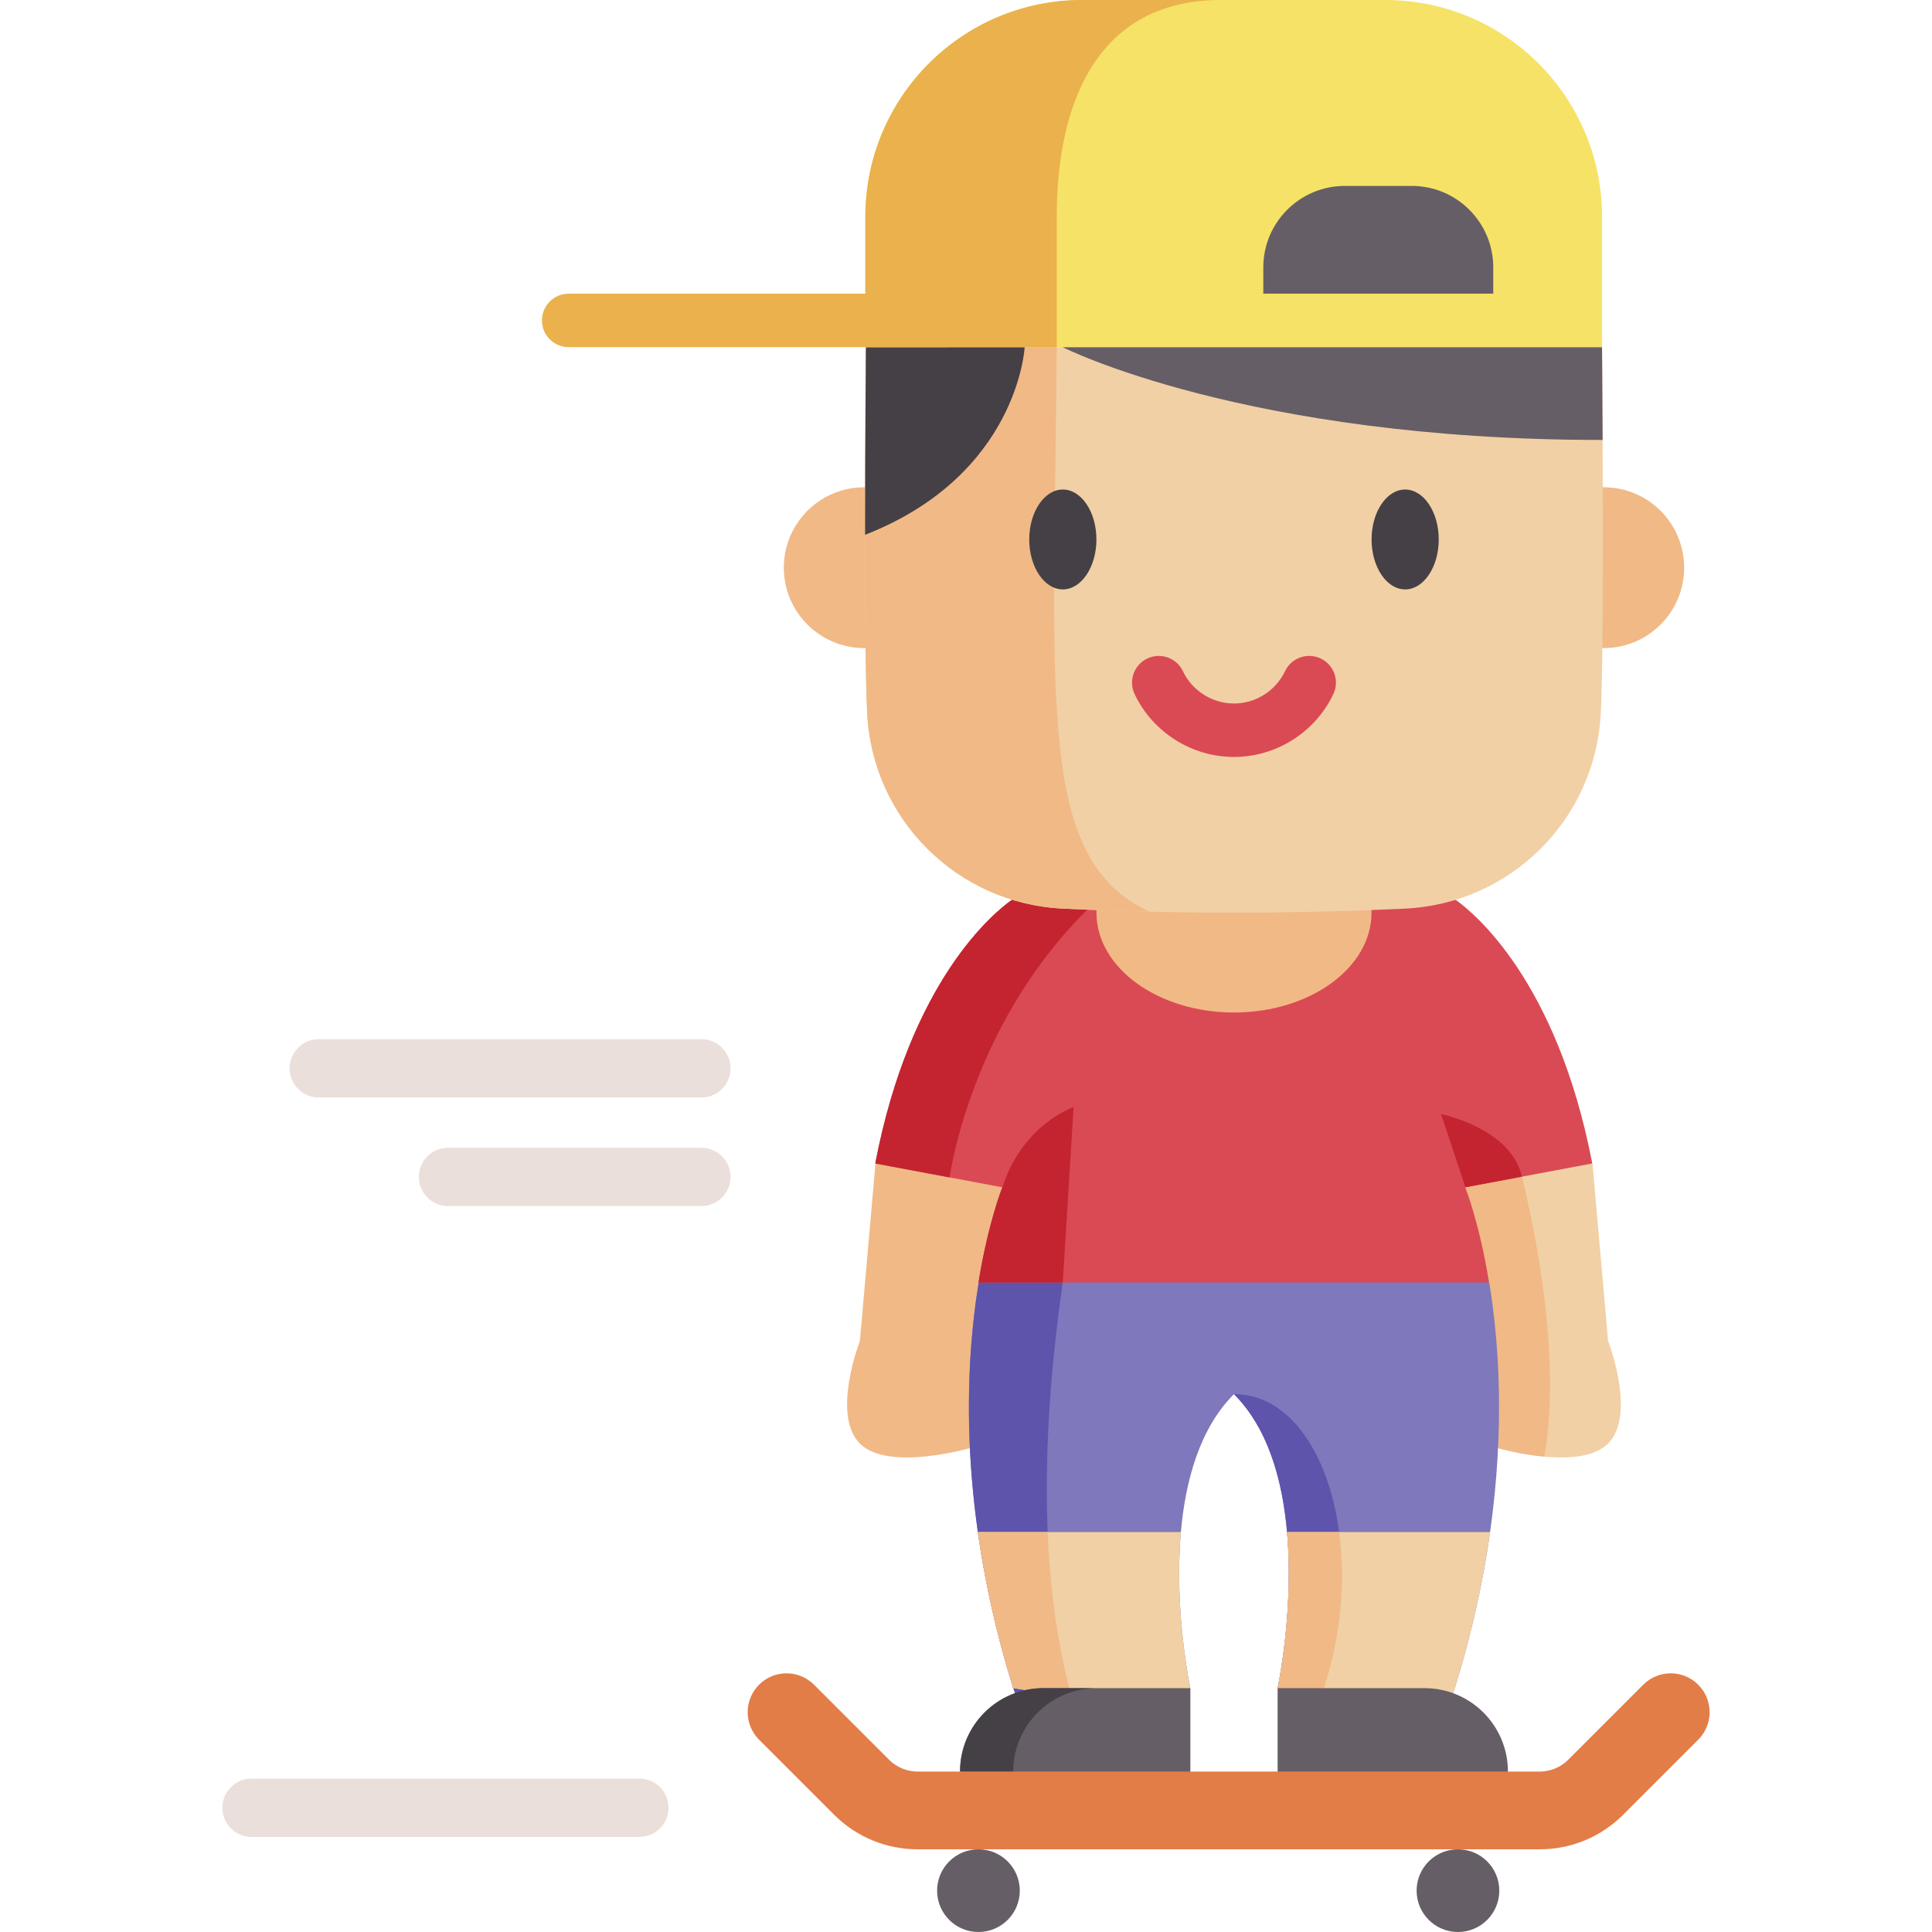 <svg id="Capa_1" enable-background="new 0 0 512 512" height="512" viewBox="0 0 512 512" width="512" xmlns="http://www.w3.org/2000/svg"><path d="m426.153 382.568c-3.637 3.637-10.599 4.034-16.89 3.457-6.905-.642-12.998-2.456-12.998-2.456l-18.751-10.429-5.035-39.571-4.393-34.564 20.102 3.476 13.31 2.296 20.527 3.552 4.128 47.015s7.632 19.591 0 27.224z" fill="#f1d0a5"/><path d="m409.263 386.025c-6.905-.642-12.998-2.456-12.998-2.456l-18.751-10.429-5.035-39.571 4.402-30.795 11.307-.293 12.564-.331s.283.926.746 2.626c2.909 10.534 13.036 50.615 7.765 81.249z" fill="#f1b986"/><path d="m232.013 308.329-4.127 47.017s-7.634 19.585 0 27.219 29.887 1.003 29.887 1.003l27.381-80.793-40.209-7.539z" fill="#f1b986"/><path d="m394.889 406.005c-1.793 12.774-4.77 26.63-9.354 41.372l-1.597 4.296-45.349-4.296s4.368-20.264 2.493-41.372c-1.185-13.547-4.945-27.423-14.062-36.54h-.01c-9.117 9.117-12.867 23.004-14.062 36.54-1.865 21.108 2.503 41.372 2.503 41.372l-15.072 4.77-31.874-4.77c-4.584-14.742-7.562-28.598-9.364-41.372-3.915-27.66-2.359-50.304.216-66.127l23.262-6.562 45.884-12.949 66.169 19.512c2.576 15.822 4.132 38.465.217 66.126z" fill="#8078bc"/><path d="m283.399 447.38-13.173 4.765-1.724-4.765c-14.5-46.646-12.913-84.365-9.144-107.5l23.266-6.565c-5.677 36.142-8.416 78.971.775 114.065z" fill="#5e54ac"/><path d="m388.348 314.639-.057.009s3.694 9.05 6.329 25.231h-135.318c2.55-15.672 6.102-24.655 6.32-25.203.009-.019.009-.028.009-.028l-14.047-2.636-19.629-3.684c9.324-48.592 31.541-66.568 36.227-69.875h117.56c4.685 3.306 26.903 21.283 36.227 69.875l-18.638 3.495z" fill="#da4a54"/><g fill="#c32430"><path d="m403.33 311.824-14.982 2.815-6.442-19.403s18.572 3.751 21.424 16.588z"/><path d="m284.523 293.347-2.881 46.533h-22.341c2.55-15.672 6.102-24.655 6.32-25.203l.066-.028s3.76-15.01 18.836-21.302z"/><path d="m290.89 238.454c-33.544 31.012-39.231 73.559-39.231 73.559h-.076l-19.629-3.684c9.324-48.592 31.541-66.568 36.227-69.875z"/></g><ellipse cx="327.02" cy="241.863" fill="#f1b986" rx="36.445" ry="26.464"/><path d="m350.828 447.375h-12.255s11.775-54.572-11.558-77.914c23.813-.001 36.058 40.999 23.813 77.914z" fill="#5e54ac"/><path d="m424.878 171.749h.137c11.768 0 21.303-9.543 21.303-21.303 0-11.768-9.535-21.311-21.303-21.311-.153 0-.306 0-.459.008h-195.07c-.153-.008-.306-.008-.459-.008-11.768 0-21.303 9.543-21.303 21.311 0 11.76 9.535 21.303 21.303 21.303h.137z" fill="#f1b986"/><path d="m424.226 189.097c-1.436 28.046-23.88 50.377-51.936 51.7-22.558 1.067-45.106 1.332-67.655.812l-.009-.009c-7.633-.179-15.256-.444-22.879-.803-28.046-1.322-50.491-23.654-51.936-51.7-.444-8.681-.567-28.131-.557-47.364.009-25.052.227-49.735.227-49.735h195.077s.094 10.419.151 24.598c.121 24.381.159 59.862-.483 72.501z" fill="#f1d0a5"/><path d="m304.625 241.6c-7.633-.179-15.256-.444-22.879-.803-28.046-1.322-50.491-23.654-51.936-51.7-.444-8.681-.567-28.131-.557-47.364.009-25.052.227-49.735.227-49.735h50.566c-.699 95.059-5.451 135.688 24.579 149.602z" fill="#f1b986"/><path d="m229.479 91.998h42.065s-1.653 33.818-42.291 49.735c.009-25.052.226-49.735.226-49.735z" fill="#454045"/><path d="m315.452 447.377-15.072 4.77-20.253-3.029-11.62-1.741c-4.584-14.742-7.562-28.598-9.364-41.372h53.806c-1.865 21.108 2.503 41.372 2.503 41.372z" fill="#f1d0a5"/><path d="m394.889 406.005c-1.793 12.774-4.77 26.63-9.354 41.372l-1.597 4.296-35.222-3.338-10.127-.958s4.368-20.264 2.493-41.372z" fill="#f1d0a5"/><path d="m283.403 447.377-3.276 1.741-11.62-1.741c-4.584-14.742-7.562-28.598-9.364-41.372h18.502c.586 14.36 2.358 28.402 5.758 41.372z" fill="#f1b986"/><path d="m350.828 447.377-2.112.958-10.127-.958s4.368-20.264 2.493-41.372h13.804c1.711 12.733.598 27.341-4.058 41.372z" fill="#f1b986"/><path d="m424.707 116.596c-94.766 0-143.112-24.598-143.112-24.598h142.961s.095 10.419.151 24.598z" fill="#665e66"/><path d="m281.66 129.729c-4.909 0-8.902 5.937-8.902 13.234 0 7.298 3.993 13.235 8.902 13.235s8.902-5.937 8.902-13.235c0-7.297-3.993-13.234-8.902-13.234z" fill="#454045"/><path d="m372.38 129.729c-4.908 0-8.901 5.937-8.901 13.234 0 7.298 3.993 13.235 8.901 13.235 4.909 0 8.902-5.937 8.902-13.235 0-7.297-3.993-13.234-8.902-13.234z" fill="#454045"/><path d="m254.425 469.484 35.262 9.25 25.772-9.25v-22.106h-38.928c-12.208 0-22.106 9.897-22.106 22.106z" fill="#665e66"/><path d="m290.625 447.375c-12.208 0-22.109 9.902-22.109 22.109h-14.09c0-12.208 9.892-22.109 22.1-22.109z" fill="#454045"/><path d="m399.615 469.484-37.643 10.962-23.391-10.962v-22.106h38.928c12.209 0 22.106 9.897 22.106 22.106z" fill="#665e66"/><path d="m327.018 200.602c-11.195 0-21.532-6.537-26.334-16.653-1.678-3.535-.173-7.76 3.362-9.438 3.533-1.677 7.76-.173 9.438 3.363 2.468 5.199 7.78 8.559 13.533 8.559s11.064-3.36 13.532-8.559c1.678-3.535 5.906-5.041 9.438-3.363 3.535 1.678 5.041 5.904 3.362 9.438-4.8 10.116-15.135 16.653-26.331 16.653z" fill="#da4a54"/><path d="m286.774 0h80.339c31.726 0 57.446 25.719 57.446 57.446v34.549h-195.23v-34.549c-.001-31.727 25.719-57.446 57.445-57.446z" fill="#f6e266"/><path d="m323.527 0c-31.73 0-43.482 25.722-43.482 57.443v34.555h-50.718v-34.555c.001-31.721 25.714-57.443 57.445-57.443z" fill="#eab14d"/><path d="m250.601 91.998h-99.893c-3.913 0-7.085-3.172-7.085-7.085s3.172-7.085 7.085-7.085h99.893c3.913 0 7.085 3.172 7.085 7.085s-3.173 7.085-7.085 7.085z" fill="#eab14d"/><path d="m374.127 49.273h-17.739c-11.93 0-21.601 9.671-21.601 21.601v6.951h60.941v-6.951c.001-11.93-9.671-21.601-21.601-21.601z" fill="#665e66"/><path d="m407.983 490.088h-164.758c-8.393 0-16.283-3.268-22.216-9.202l-19.851-19.851c-4.023-4.023-4.024-10.546-.001-14.569s10.546-4.024 14.569-.001l19.852 19.851c2.043 2.043 4.758 3.168 7.647 3.168h164.758c2.889 0 5.604-1.125 7.646-3.167l19.851-19.852c4.023-4.023 10.546-4.023 14.569 0s4.023 10.546 0 14.569l-19.851 19.851c-5.932 5.935-13.822 9.203-22.215 9.203z" fill="#e27d47"/><circle cx="386.373" cy="501.044" fill="#665e66" r="10.956"/><circle cx="259.298" cy="501.044" fill="#665e66" r="10.956"/><path d="m185.876 290.848h-101.403c-4.267 0-7.726-3.459-7.726-7.726s3.459-7.726 7.726-7.726h101.403c4.267 0 7.726 3.459 7.726 7.726s-3.459 7.726-7.726 7.726z" fill="#eadfda"/><path d="m185.876 319.625h-67.145c-4.267 0-7.726-3.459-7.726-7.726s3.459-7.726 7.726-7.726h67.145c4.267 0 7.726 3.459 7.726 7.726 0 4.266-3.459 7.726-7.726 7.726z" fill="#eadfda"/><path d="m169.432 486.803h-102.773c-4.267 0-7.726-3.459-7.726-7.726s3.459-7.726 7.726-7.726h102.773c4.267 0 7.726 3.459 7.726 7.726s-3.459 7.726-7.726 7.726z" fill="#eadfda"/></svg>